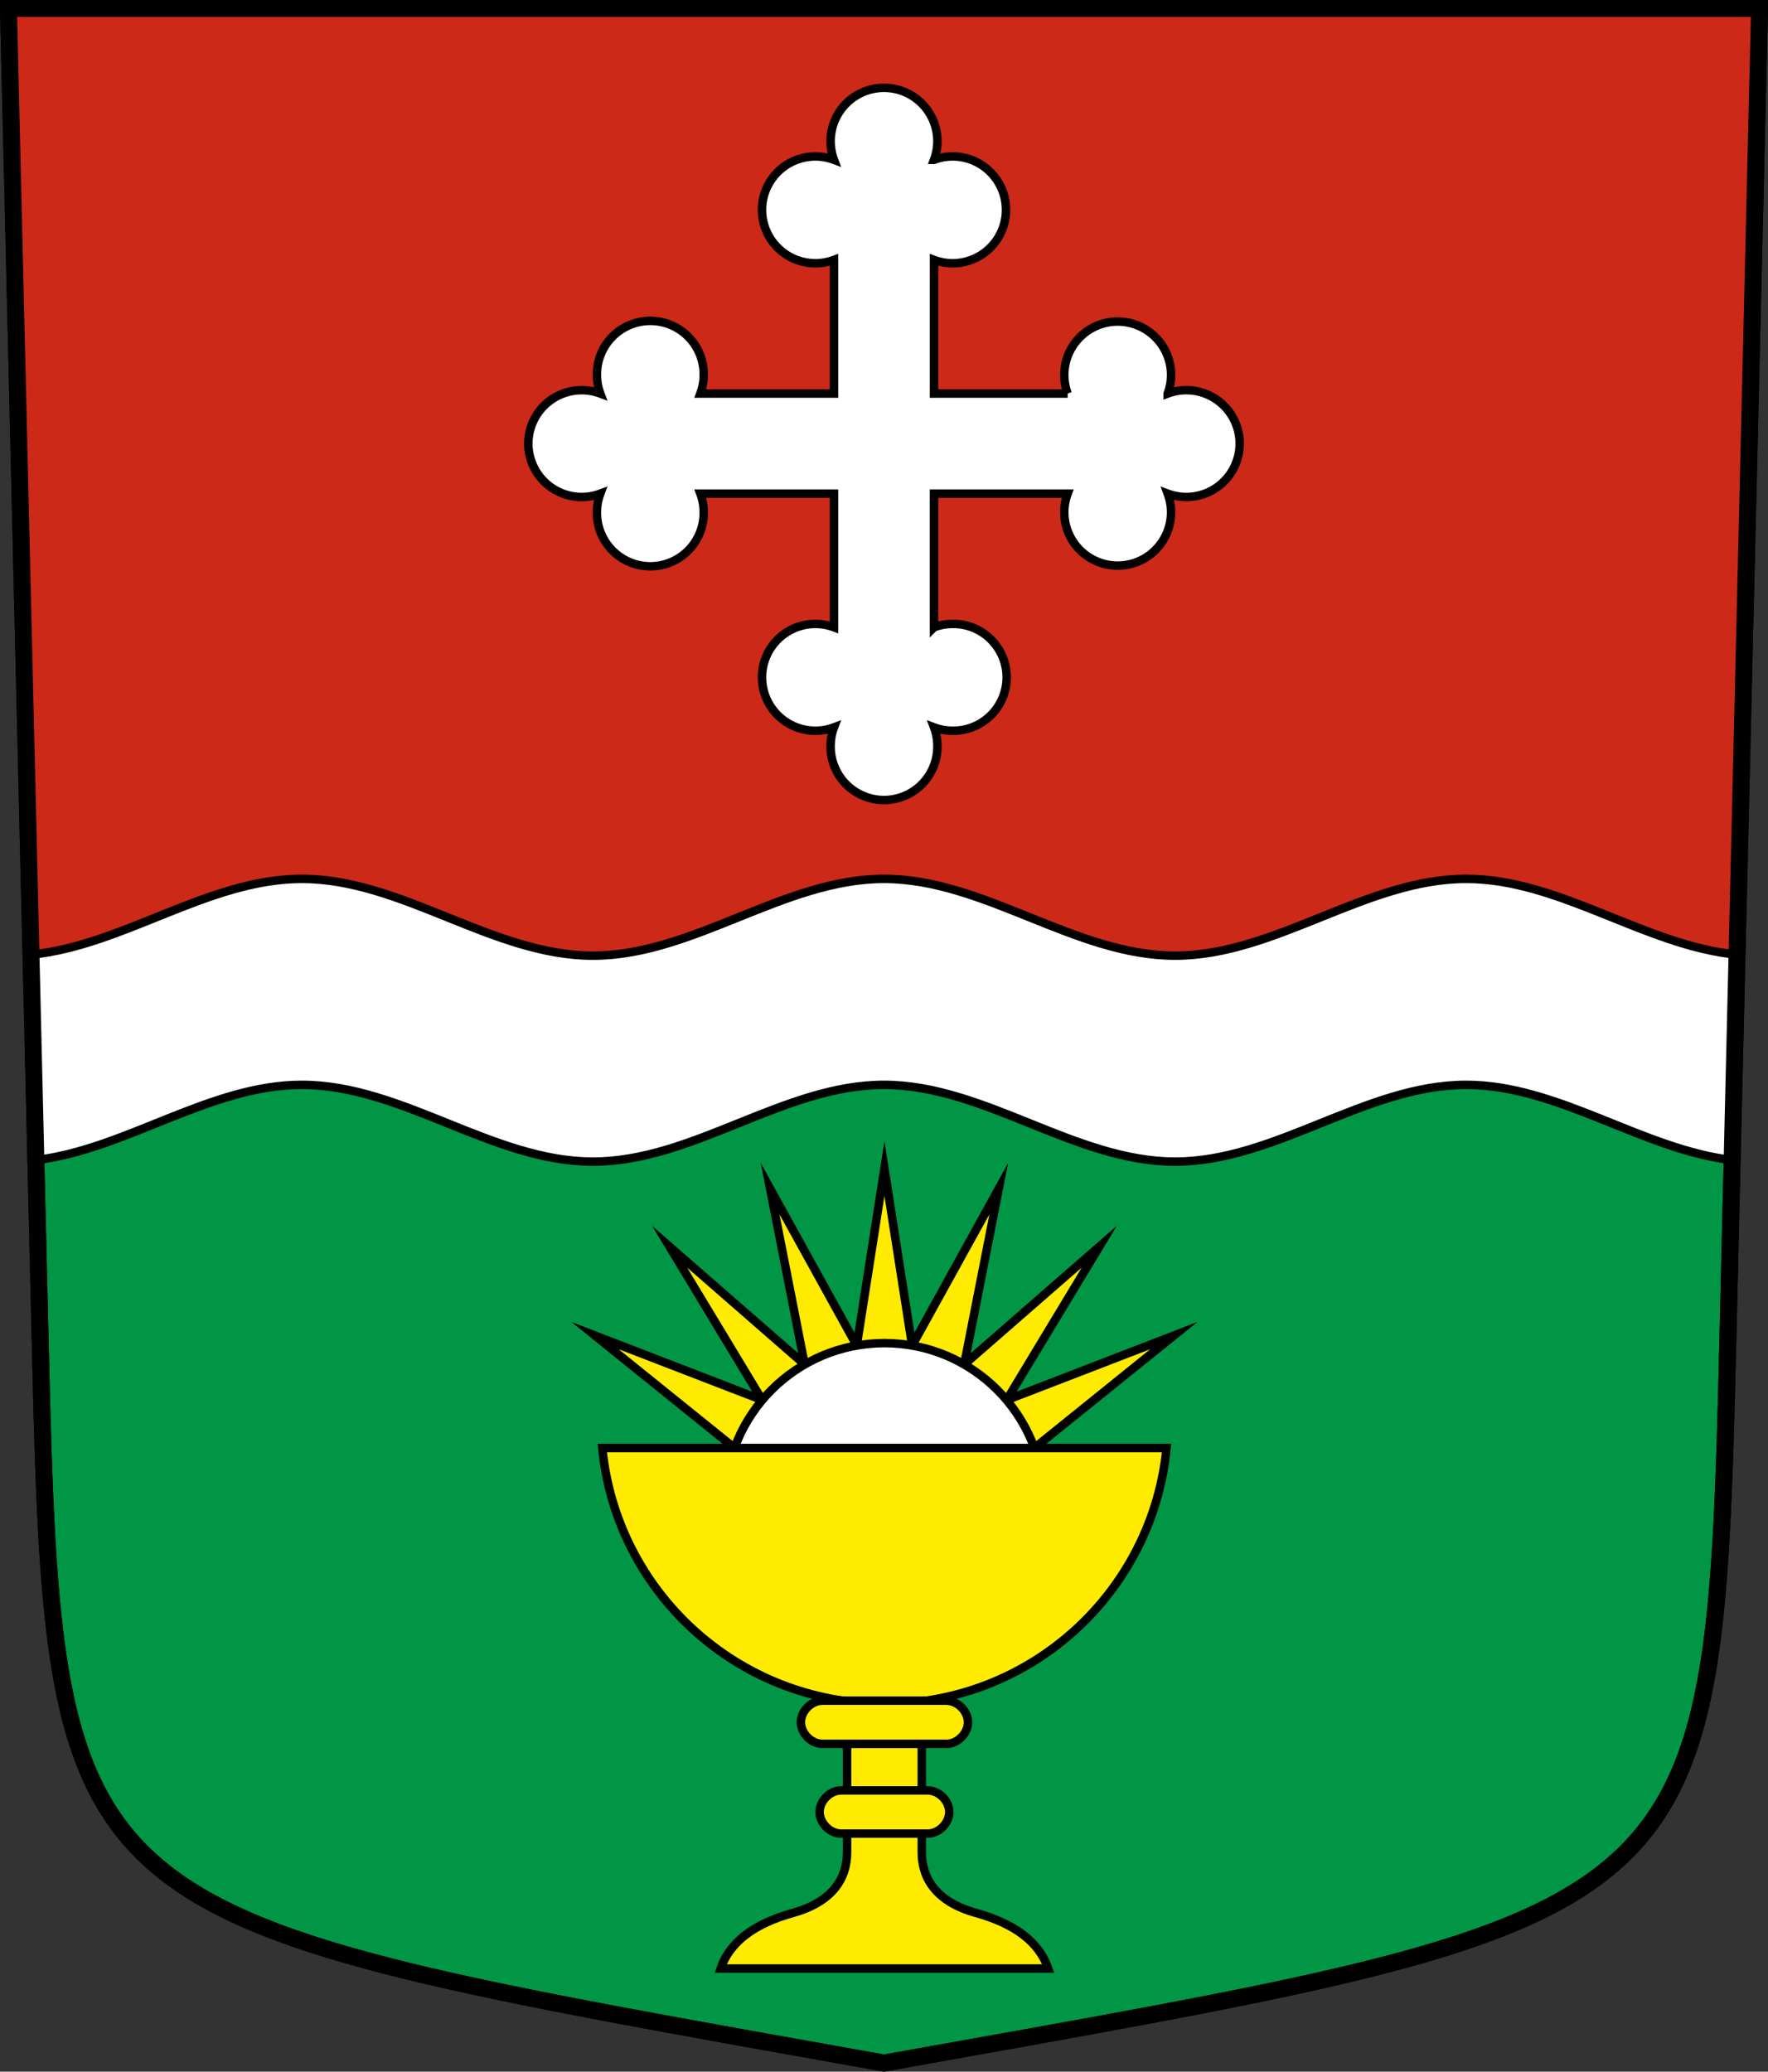 <svg xmlns="http://www.w3.org/2000/svg" version="1.0" width="208.86" height="244.66"><rect width="100%" height="100%" fill="#333333" stroke="none"/><path style="fill:#009645;fill-opacity:1;fill-rule:evenodd;stroke:#000;stroke-width:2;stroke-linecap:butt;stroke-miterlimit:4;stroke-dashoffset:0;stroke-opacity:1" d="M204.1 159.003 207.86 1H1l3.761 158.003c1.642 68.954 2.882 67.306 99.67 84.644 96.786-17.338 98.027-15.69 99.668-84.644z"/><path style="opacity:1;fill:#cc2918;fill-opacity:1;stroke:#000;stroke-width:1;stroke-miterlimit:8;stroke-dasharray:none;stroke-dashoffset:4.58;stroke-opacity:1" d="m1 1 2.874 117.49 201.2-.401L207.86 1z"/><path style="opacity:1;fill:#fff;fill-opacity:1;stroke:#000;stroke-width:1;stroke-miterlimit:20;stroke-dasharray:none;stroke-dashoffset:4.58;stroke-opacity:1" d="M4.293 136.999c10.674-1.298 20.521-8.88 31.365-8.88 11.86 0 22.526 9.068 34.386 9.068 11.86 0 22.527-9.068 34.386-9.068 11.86 0 22.526 9.068 34.386 9.068 11.86 0 22.527-9.068 34.386-9.068 10.893 0 20.78 7.65 31.51 8.897l.518-24.27c-10.93-1.055-20.96-8.953-32.028-8.953-11.859 0-22.526 9.068-34.386 9.068-11.86 0-22.527-9.068-34.386-9.068-11.859 0-22.525 9.068-34.386 9.068-11.86 0-22.527-9.068-34.386-9.068-11.052 0-21.069 7.876-31.981 8.948z"/><path style="opacity:1;fill:#fff;fill-opacity:1;stroke:#000;stroke-width:1;stroke-miterlimit:8;stroke-dasharray:none;stroke-dashoffset:4.58;stroke-opacity:1" d="M98.523 30.69c-.685.255-1.422.4-2.197.4a6.307 6.307 0 1 1 0-12.614c.775 0 1.512.145 2.197.4a6.265 6.265 0 0 1-.4-2.197 6.307 6.307 0 1 1 12.614 0c0 .774-.145 1.512-.4 2.197a6.263 6.263 0 0 1 2.197-.4 6.307 6.307 0 1 1 0 12.614 6.275 6.275 0 0 1-2.197-.4V46.48h15.791a6.275 6.275 0 0 1-.4-2.197 6.307 6.307 0 1 1 12.614 0c0 .775-.144 1.511-.4 2.197a6.264 6.264 0 0 1 2.197-.4 6.307 6.307 0 1 1 0 12.614 6.275 6.275 0 0 1-2.197-.4c.256.685.4 1.422.4 2.197a6.307 6.307 0 1 1-12.614 0c0-.774.145-1.512.4-2.197h-15.791v15.791a6.275 6.275 0 0 1 2.197-.4 6.307 6.307 0 1 1 0 12.613 6.263 6.263 0 0 1-2.197-.4c.255.686.4 1.423.4 2.198a6.307 6.307 0 1 1-12.613 0c0-.775.144-1.512.4-2.197-.686.255-1.423.4-2.198.4a6.307 6.307 0 1 1 0-12.614c.775 0 1.512.145 2.197.4V58.295h-15.79c.254.685.399 1.423.399 2.197a6.307 6.307 0 1 1-12.613 0c0-.775.144-1.512.4-2.197-.686.255-1.423.4-2.197.4a6.307 6.307 0 1 1 0-12.614c.774 0 1.51.144 2.197.4a6.263 6.263 0 0 1-.4-2.197 6.307 6.307 0 1 1 12.613 0c0 .774-.145 1.512-.4 2.197h15.791z"/><g transform="matrix(1.04 0 0 1.039 -4.126 -8.18)" style="stroke-width:.962"><path d="m101.284 160.817 3.146-20.118 3.147 20.118" style="opacity:1;fill:#feeb00;fill-opacity:1;stroke:#000;stroke-width:.962;stroke-miterlimit:8;stroke-dasharray:none;stroke-dashoffset:4.58;stroke-opacity:1"/><path d="m107.577 160.817 9.837-17.829-3.924 19.981M113.49 162.97l15.342-13.39-10.521 17.434" style="opacity:1;fill:#feeb00;fill-opacity:1;stroke:#000;stroke-width:.962;stroke-miterlimit:8;stroke-dasharray:none;stroke-dashoffset:4.58;stroke-opacity:1"/><path d="m118.31 167.014 18.997-7.334-15.85 12.784M101.284 160.817l-9.838-17.829 3.924 19.981M95.37 162.97l-15.342-13.39 10.522 17.434M90.55 167.014l-18.997-7.334 15.85 12.784" style="opacity:1;fill:#feeb00;fill-opacity:1;stroke:#000;stroke-width:.962;stroke-miterlimit:8;stroke-dasharray:none;stroke-dashoffset:4.58;stroke-opacity:1"/><circle r="18.12" cy="178.661" cx="104.43" style="opacity:1;fill:#fff;fill-opacity:1;stroke:#000;stroke-width:.962;stroke-miterlimit:4;stroke-dasharray:none;stroke-dashoffset:4.58;stroke-opacity:1"/><path d="M100.187 199.98v18.429c0 3.052-1.723 5.66-6.143 6.894-4.42 1.233-7.165 3.301-8.22 6.32h37.213c-1.055-3.019-3.8-5.087-8.22-6.32-4.42-1.233-6.144-3.842-6.144-6.894v-18.43" style="opacity:1;fill:#feeb00;fill-opacity:1;stroke:#000;stroke-width:.962;stroke-miterlimit:4;stroke-dasharray:none;stroke-dashoffset:4.58;stroke-opacity:1"/><path d="M72.384 172.464c1.576 16.311 15.322 29.063 32.046 29.063 16.725 0 30.47-12.752 32.046-29.063H104.43zM99.517 216.289c-1.293 0-2.453-1.21-2.453-2.453 0-1.243 1.16-2.453 2.453-2.453h9.827c1.292 0 2.453 1.21 2.453 2.453 0 1.242-1.16 2.453-2.453 2.453h-4.914z" style="opacity:1;fill:#feeb00;fill-opacity:1;stroke:#000;stroke-width:.962;stroke-miterlimit:4;stroke-dasharray:none;stroke-dashoffset:4.58;stroke-opacity:1"/><path d="M97.392 201.183c-1.293 0-2.453 1.21-2.453 2.453 0 1.243 1.16 2.453 2.453 2.453h14.077c1.292 0 2.453-1.21 2.453-2.453 0-1.242-1.16-2.453-2.453-2.453h-7.039z" style="opacity:1;fill:#feeb00;fill-opacity:1;stroke:#000;stroke-width:.962;stroke-miterlimit:4;stroke-dasharray:none;stroke-dashoffset:4.58;stroke-opacity:1"/></g><path style="fill:none;fill-opacity:1;fill-rule:evenodd;stroke:#000;stroke-width:2;stroke-linecap:butt;stroke-miterlimit:4;stroke-dashoffset:0;stroke-opacity:1" d="M204.1 159.003 207.86 1H1l3.761 158.003c1.642 68.954 2.882 67.306 99.67 84.644 96.786-17.338 98.027-15.69 99.668-84.644z"/></svg>